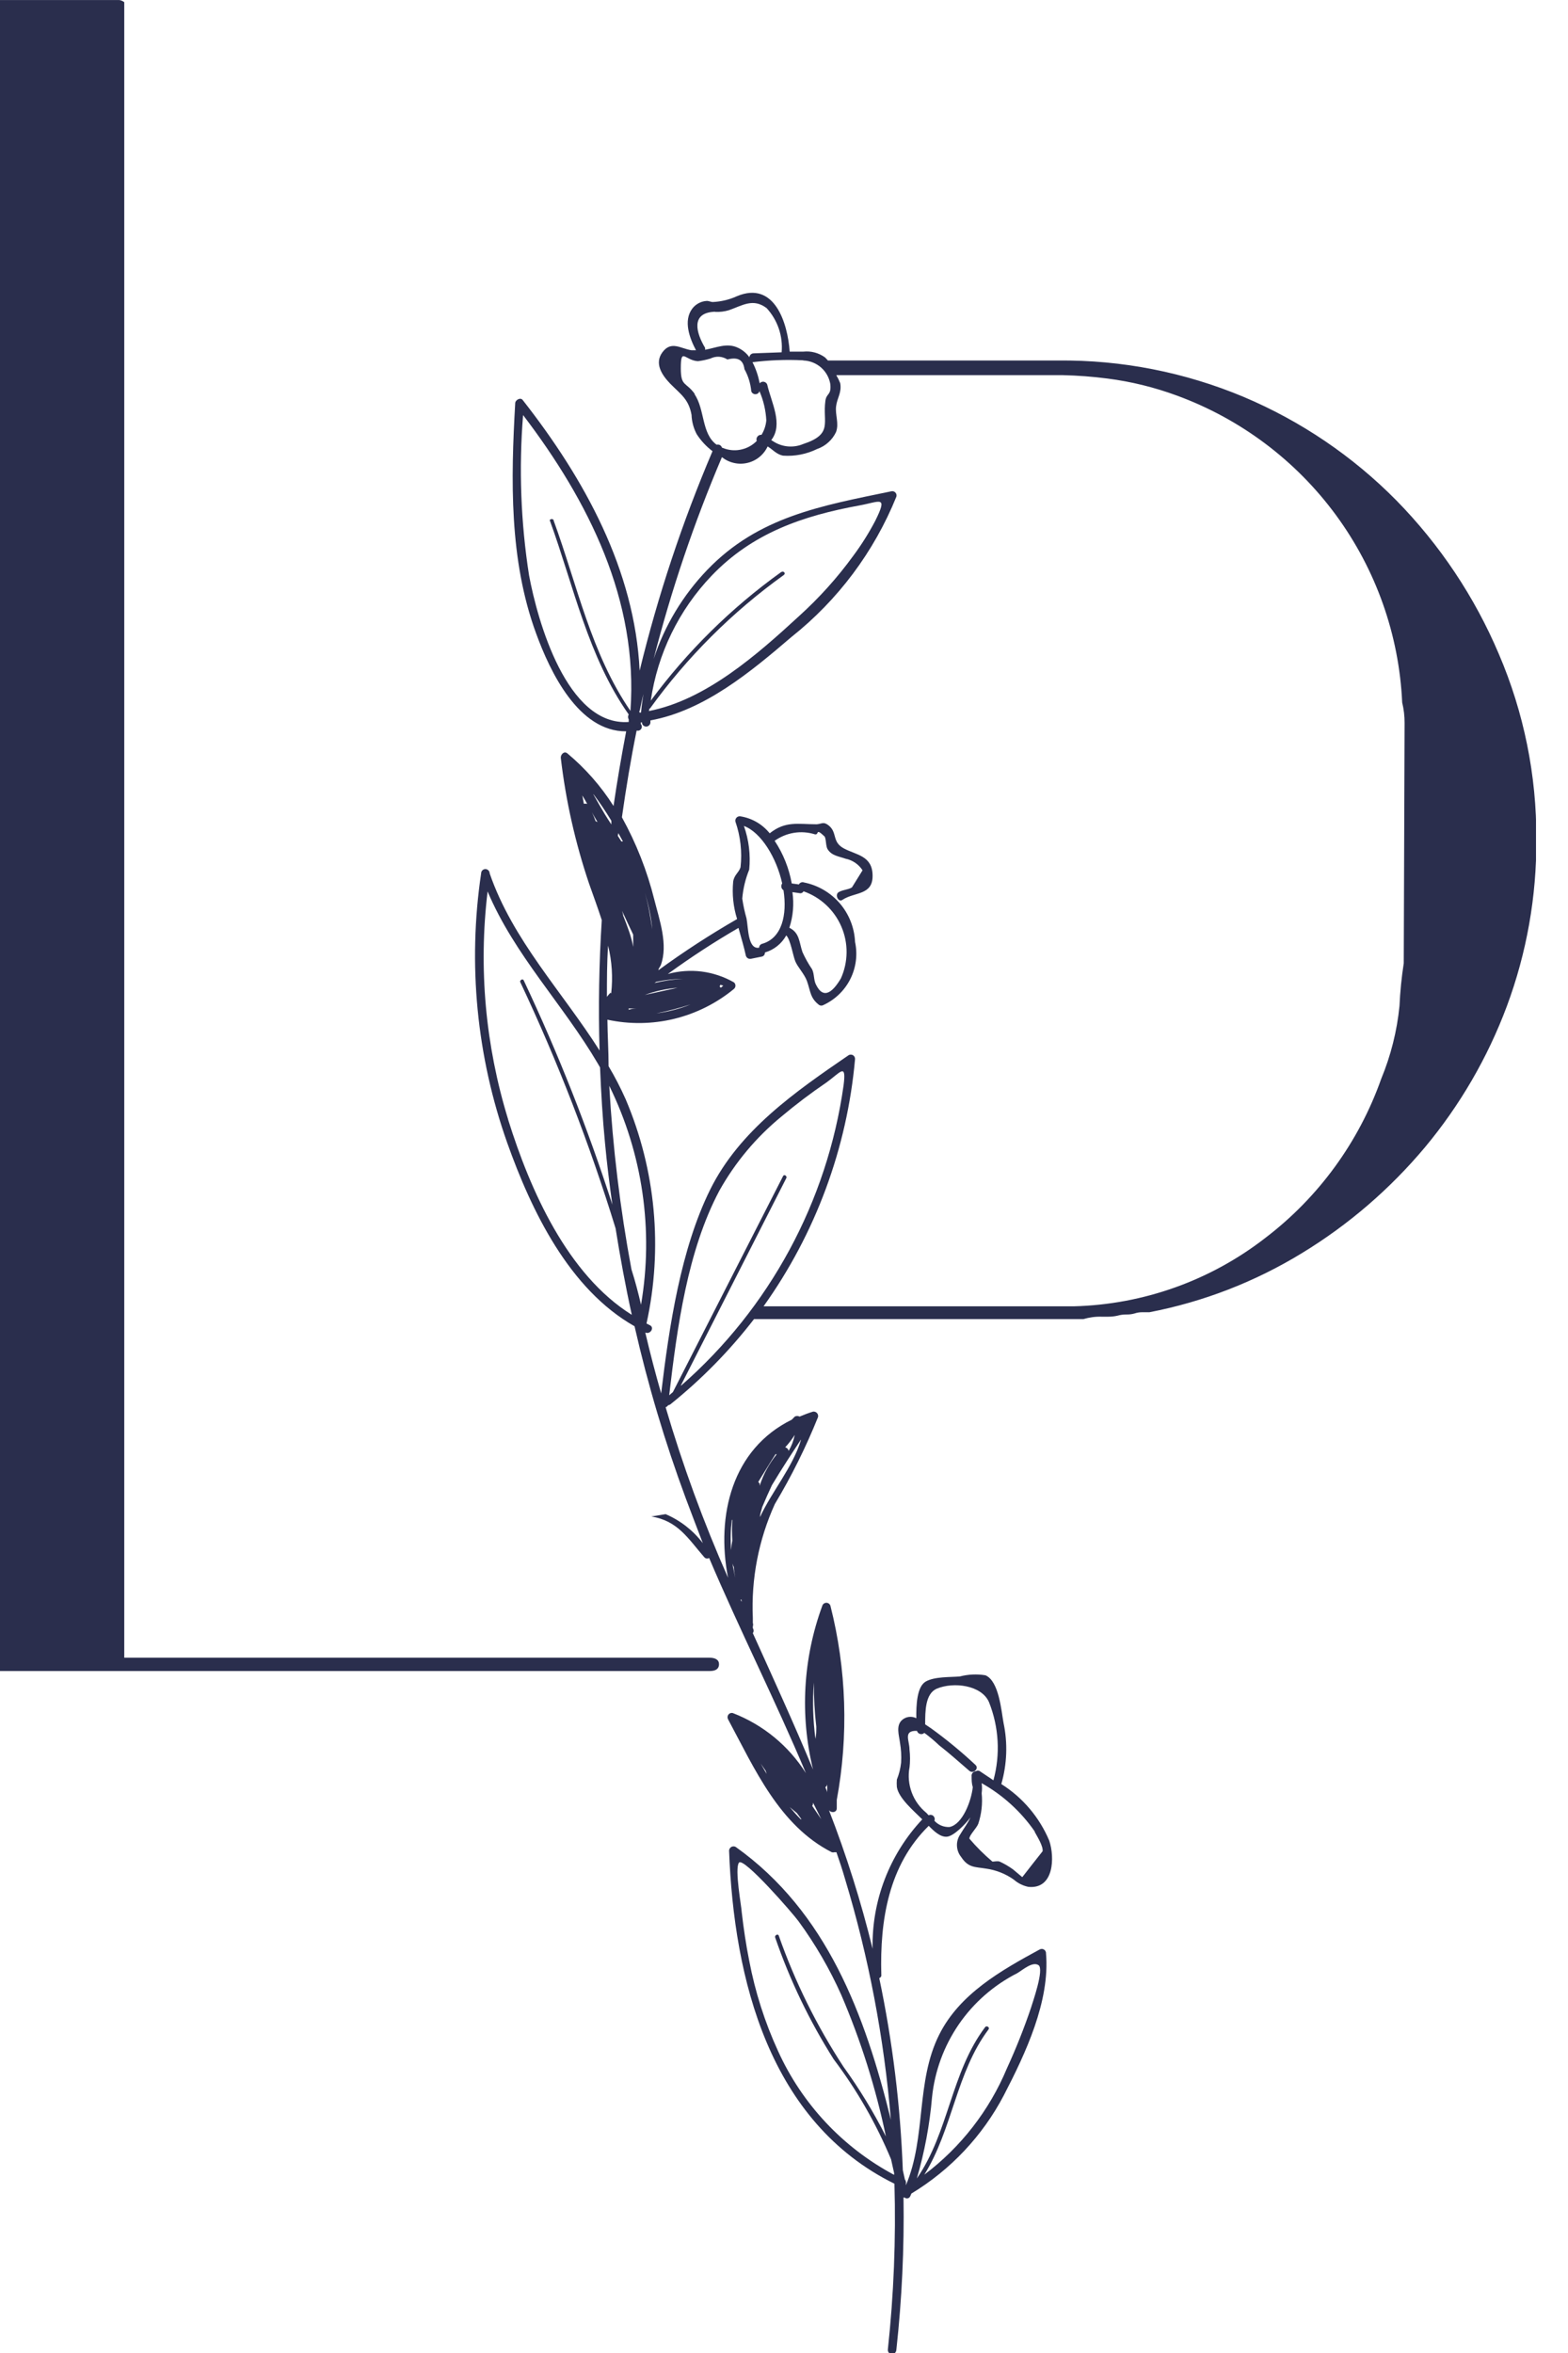 <svg width="32" height="48" viewBox="0 0 32 48" fill="none" xmlns="http://www.w3.org/2000/svg">
<g clip-path="url(#clip0_2785_7916)">
<path d="M14.475 33.816H2.536V0.046C2.517 0.029 2.494 0.017 2.47 0.009C2.447 0.001 2.421 -0.001 2.396 0.001H-8.6695e-05L-0.049 0.046C-0.084 0.049 -0.116 0.065 -0.139 0.091V34.088H14.489C14.611 34.088 14.674 34.039 14.674 33.949C14.674 33.858 14.597 33.816 14.475 33.816Z" fill="#2A2E4D"/>
<path d="M13.291 30.936C13.834 31.02 14.047 31.392 14.371 31.764C14.383 31.779 14.399 31.789 14.418 31.792C14.437 31.795 14.456 31.792 14.472 31.782C15.099 33.26 15.827 34.693 16.447 36.171C16.096 35.614 15.574 35.185 14.959 34.947C14.943 34.942 14.925 34.942 14.909 34.947C14.892 34.952 14.878 34.962 14.867 34.976C14.856 34.989 14.85 35.005 14.848 35.023C14.847 35.04 14.85 35.057 14.858 35.072C15.402 36.084 15.903 37.239 16.976 37.785C16.993 37.79 17.011 37.79 17.028 37.785H17.07C17.133 37.966 17.189 38.133 17.244 38.324C17.729 39.926 18.043 41.575 18.181 43.242C17.655 41.107 16.875 39.002 15.015 37.677C15.002 37.669 14.987 37.665 14.972 37.665C14.957 37.664 14.942 37.668 14.928 37.675C14.915 37.682 14.903 37.692 14.895 37.705C14.886 37.717 14.881 37.732 14.879 37.747C14.977 40.383 15.701 43.288 18.254 44.547C18.286 45.678 18.24 46.81 18.119 47.935C18.119 48.046 18.282 48.056 18.293 47.935C18.406 46.903 18.455 45.866 18.439 44.828H18.46C18.468 44.836 18.479 44.842 18.49 44.844C18.501 44.847 18.512 44.848 18.523 44.845C18.535 44.843 18.545 44.838 18.554 44.831C18.563 44.824 18.57 44.815 18.575 44.804C18.584 44.786 18.593 44.768 18.599 44.748C19.4 44.264 20.053 43.57 20.487 42.742C20.929 41.889 21.431 40.825 21.347 39.848C21.348 39.832 21.345 39.817 21.337 39.803C21.33 39.79 21.319 39.778 21.306 39.77C21.293 39.762 21.278 39.757 21.263 39.757C21.247 39.757 21.232 39.76 21.218 39.768C20.431 40.196 19.585 40.672 19.167 41.507C18.686 42.467 18.906 43.594 18.488 44.578V44.547C18.491 44.532 18.491 44.516 18.487 44.501C18.484 44.486 18.477 44.472 18.467 44.46L18.425 44.272C18.376 42.954 18.215 41.643 17.944 40.352C17.959 40.347 17.97 40.338 17.978 40.325C17.986 40.312 17.989 40.297 17.986 40.282C17.955 39.169 18.136 38.046 18.954 37.246C19.055 37.35 19.188 37.479 19.324 37.468C19.459 37.458 19.693 37.225 19.804 37.075C19.752 37.194 19.675 37.288 19.595 37.423C19.549 37.492 19.526 37.574 19.53 37.656C19.534 37.739 19.564 37.818 19.616 37.882C19.762 38.105 19.895 38.081 20.125 38.119C20.329 38.148 20.524 38.225 20.692 38.345C20.777 38.419 20.879 38.469 20.988 38.491C21.511 38.543 21.528 37.889 21.413 37.548C21.213 37.073 20.872 36.669 20.435 36.394C20.552 35.987 20.568 35.559 20.48 35.145C20.435 34.902 20.389 34.293 20.111 34.175C19.937 34.146 19.759 34.155 19.588 34.199C19.393 34.216 19.073 34.199 18.892 34.303C18.711 34.408 18.697 34.787 18.7 35.051C18.654 35.027 18.602 35.018 18.55 35.024C18.499 35.03 18.45 35.052 18.411 35.086C18.279 35.201 18.348 35.399 18.366 35.545C18.39 35.681 18.398 35.818 18.39 35.956C18.377 36.075 18.348 36.192 18.303 36.303C18.299 36.353 18.299 36.403 18.303 36.453C18.338 36.682 18.651 36.943 18.822 37.114C18.152 37.828 17.788 38.775 17.808 39.754C17.573 38.793 17.275 37.848 16.917 36.926C16.962 36.989 17.077 36.978 17.077 36.888C17.077 36.797 17.077 36.773 17.077 36.717C17.32 35.404 17.276 34.054 16.948 32.759C16.943 32.741 16.932 32.725 16.917 32.714C16.902 32.702 16.884 32.696 16.865 32.696C16.846 32.696 16.828 32.702 16.812 32.714C16.797 32.725 16.786 32.741 16.781 32.759C16.388 33.829 16.322 34.991 16.593 36.098C16.206 35.166 15.785 34.248 15.364 33.316C15.374 33.301 15.38 33.283 15.38 33.265C15.38 33.247 15.374 33.229 15.364 33.215C15.363 33.202 15.363 33.189 15.364 33.176C15.368 33.165 15.37 33.154 15.37 33.142C15.37 33.13 15.368 33.118 15.364 33.107C15.364 33.072 15.364 33.041 15.364 33.006C15.328 32.207 15.482 31.411 15.813 30.682C16.153 30.115 16.447 29.522 16.694 28.909C16.698 28.894 16.698 28.878 16.694 28.864C16.69 28.849 16.683 28.835 16.672 28.824C16.662 28.813 16.649 28.805 16.634 28.8C16.62 28.795 16.604 28.794 16.59 28.797C16.497 28.826 16.407 28.86 16.318 28.898C16.303 28.89 16.286 28.885 16.269 28.885C16.252 28.885 16.235 28.89 16.22 28.898L16.158 28.961C14.942 29.559 14.611 30.912 14.858 32.185C14.358 31.055 13.933 29.893 13.584 28.707C13.606 28.7 13.624 28.685 13.636 28.665C13.652 28.665 13.668 28.658 13.681 28.648C14.317 28.138 14.89 27.554 15.388 26.909H22.11C22.231 26.873 22.357 26.856 22.483 26.86H22.619C22.682 26.86 22.745 26.853 22.807 26.839C22.867 26.822 22.929 26.814 22.991 26.815C23.047 26.816 23.102 26.809 23.155 26.794C23.208 26.776 23.263 26.768 23.319 26.769H23.458C24.56 26.556 25.614 26.148 26.572 25.562C27.52 24.985 28.366 24.256 29.079 23.406C29.795 22.548 30.36 21.575 30.751 20.529C31.157 19.439 31.361 18.284 31.354 17.121C31.361 15.821 31.1 14.534 30.588 13.34C30.094 12.175 29.385 11.113 28.498 10.209C27.609 9.308 26.551 8.591 25.384 8.098C24.185 7.595 22.895 7.341 21.595 7.354H16.896C16.875 7.333 16.858 7.309 16.837 7.291C16.709 7.198 16.552 7.156 16.394 7.173H16.116C16.074 6.585 15.806 5.722 15.04 6.042C14.885 6.113 14.718 6.153 14.548 6.161C14.503 6.161 14.458 6.133 14.413 6.14C14.357 6.144 14.304 6.16 14.255 6.187C14.207 6.213 14.164 6.249 14.13 6.293C13.939 6.543 14.075 6.902 14.204 7.145H14.11C13.89 7.11 13.699 6.947 13.521 7.183C13.343 7.42 13.521 7.663 13.678 7.827C13.894 8.046 14.054 8.14 14.113 8.463C14.118 8.6 14.154 8.735 14.218 8.856C14.304 8.99 14.414 9.108 14.541 9.204C13.924 10.653 13.426 12.15 13.054 13.681C12.953 11.632 11.936 9.778 10.668 8.161C10.62 8.098 10.522 8.161 10.515 8.216C10.425 9.785 10.39 11.42 10.94 12.919C11.226 13.705 11.807 14.926 12.779 14.919C12.682 15.427 12.595 15.935 12.521 16.442C12.265 16.037 11.946 15.675 11.578 15.368C11.511 15.312 11.438 15.396 11.445 15.462C11.547 16.335 11.741 17.195 12.023 18.029C12.11 18.276 12.201 18.522 12.281 18.769C12.225 19.657 12.21 20.544 12.236 21.43C11.476 20.23 10.463 19.18 9.993 17.816C9.993 17.793 9.984 17.771 9.967 17.755C9.951 17.738 9.929 17.729 9.906 17.729C9.883 17.729 9.86 17.738 9.844 17.755C9.828 17.771 9.819 17.793 9.819 17.816C9.544 19.664 9.727 21.551 10.351 23.312C10.846 24.703 11.616 26.3 12.95 27.055C13.221 28.246 13.57 29.418 13.995 30.564C14.11 30.874 14.228 31.176 14.343 31.479C14.145 31.22 13.884 31.016 13.584 30.888M11.915 16.394L11.884 16.227C11.919 16.286 11.954 16.342 11.985 16.401C11.968 16.392 11.947 16.391 11.929 16.397L11.915 16.394ZM15.524 35.976L15.625 36.122L15.646 36.188L15.524 35.976ZM16.346 37.117C16.266 37.037 16.189 36.95 16.116 36.863L16.262 36.985L16.353 37.107L16.346 37.117ZM19.021 42.783C19.076 42.249 19.264 41.738 19.568 41.295C19.872 40.853 20.283 40.494 20.762 40.251C20.877 40.182 21.072 40.008 21.194 40.088C21.316 40.168 21.069 40.86 21.041 40.957C20.899 41.377 20.735 41.789 20.55 42.192C20.191 43.052 19.609 43.801 18.864 44.362C19.439 43.437 19.515 42.276 20.174 41.399C20.205 41.357 20.135 41.312 20.104 41.354C19.407 42.279 19.365 43.496 18.711 44.439C18.869 43.899 18.973 43.344 19.021 42.783ZM18.247 44.328V44.366C17.201 43.808 16.368 42.92 15.879 41.841C15.608 41.252 15.411 40.633 15.29 39.997C15.224 39.67 15.175 39.336 15.137 39.006C15.137 38.919 14.987 38.119 15.081 37.997C15.175 37.876 16.189 39.041 16.3 39.197C16.641 39.664 16.932 40.165 17.168 40.693C17.567 41.624 17.873 42.592 18.08 43.583C17.83 43.088 17.541 42.614 17.216 42.164C16.669 41.328 16.224 40.429 15.893 39.486C15.872 39.437 15.802 39.486 15.82 39.524C16.12 40.396 16.521 41.229 17.014 42.008C17.489 42.636 17.882 43.322 18.185 44.049L18.247 44.328ZM21.117 37.371C21.17 37.468 21.291 37.66 21.278 37.764C21.138 37.942 21.002 38.112 20.863 38.293L20.672 38.133C20.587 38.072 20.498 38.02 20.403 37.976C20.358 37.959 20.295 37.976 20.254 37.976C20.084 37.833 19.927 37.676 19.783 37.507C19.783 37.434 19.93 37.295 19.965 37.204C20.031 37.004 20.055 36.792 20.034 36.582C20.043 36.513 20.043 36.444 20.034 36.376C20.465 36.618 20.836 36.955 21.117 37.361V37.371ZM18.561 36.067C18.576 35.94 18.576 35.811 18.561 35.684C18.561 35.51 18.425 35.298 18.714 35.309C18.718 35.324 18.726 35.337 18.737 35.349C18.748 35.36 18.762 35.368 18.777 35.372C18.792 35.376 18.808 35.376 18.823 35.373C18.839 35.369 18.852 35.361 18.864 35.35C18.97 35.428 19.072 35.513 19.167 35.604C19.379 35.768 19.581 35.952 19.78 36.122C19.86 36.196 19.992 36.077 19.905 36.001C19.619 35.734 19.317 35.485 19 35.256L18.881 35.176C18.881 34.912 18.881 34.554 19.115 34.449C19.463 34.303 20.034 34.376 20.184 34.724C20.386 35.231 20.418 35.79 20.274 36.317L19.999 36.133C19.987 36.124 19.973 36.12 19.957 36.12C19.943 36.12 19.928 36.124 19.916 36.133C19.903 36.133 19.891 36.136 19.88 36.142C19.868 36.147 19.858 36.155 19.85 36.164C19.842 36.174 19.836 36.185 19.832 36.197C19.828 36.209 19.827 36.221 19.829 36.234C19.829 36.307 19.829 36.383 19.853 36.456C19.822 36.742 19.644 37.215 19.379 37.27C19.321 37.273 19.263 37.263 19.21 37.241C19.156 37.219 19.108 37.185 19.069 37.142C19.076 37.125 19.078 37.107 19.074 37.09C19.07 37.073 19.061 37.057 19.049 37.045C19.036 37.033 19.02 37.025 19.002 37.023C18.985 37.02 18.967 37.023 18.951 37.03L18.906 36.982C18.771 36.872 18.667 36.729 18.607 36.566C18.546 36.403 18.53 36.227 18.561 36.056V36.067ZM16.882 36.415C16.882 36.415 16.882 36.415 16.882 36.394C16.882 36.453 16.882 36.512 16.882 36.571C16.882 36.533 16.854 36.495 16.844 36.456C16.855 36.45 16.864 36.442 16.87 36.432C16.877 36.421 16.881 36.41 16.882 36.397V36.415ZM16.61 34.328C16.608 34.626 16.624 34.925 16.659 35.222C16.659 35.305 16.659 35.389 16.642 35.472C16.591 35.09 16.58 34.705 16.61 34.321V34.328ZM16.586 36.762C16.649 36.881 16.704 36.999 16.76 37.11L16.576 36.839C16.584 36.827 16.59 36.813 16.592 36.799C16.594 36.784 16.592 36.769 16.586 36.755V36.762ZM16.346 29.375C16.182 29.924 15.757 30.418 15.51 30.947C15.51 30.877 15.541 30.811 15.555 30.745C15.618 30.594 15.684 30.445 15.754 30.296C15.966 29.942 16.189 29.604 16.346 29.368V29.375ZM16.217 29.281C16.194 29.392 16.153 29.499 16.095 29.597C16.091 29.58 16.083 29.564 16.07 29.551C16.058 29.538 16.042 29.529 16.025 29.524C16.097 29.447 16.161 29.363 16.217 29.274V29.281ZM15.83 29.667H15.851C15.696 29.858 15.578 30.076 15.503 30.31C15.504 30.295 15.504 30.28 15.503 30.265C15.503 30.265 15.485 30.241 15.475 30.23C15.593 30.042 15.708 29.848 15.83 29.66V29.667ZM15.134 32.634C15.132 32.649 15.132 32.664 15.134 32.679L15.113 32.63L15.134 32.634ZM14.977 31.969C14.977 32.039 14.994 32.112 15.005 32.185C14.984 32.088 14.963 31.99 14.949 31.896C14.957 31.921 14.966 31.946 14.977 31.969ZM14.945 31.006C14.937 31.146 14.937 31.287 14.945 31.427C14.932 31.491 14.924 31.556 14.921 31.622C14.905 31.416 14.91 31.21 14.935 31.006H14.945ZM16.398 7.354C16.53 7.359 16.657 7.41 16.756 7.497C16.856 7.584 16.922 7.703 16.945 7.834C16.969 8.074 16.865 8.011 16.844 8.182C16.785 8.62 17.007 8.856 16.391 9.058C16.291 9.1 16.183 9.116 16.075 9.106C15.968 9.096 15.864 9.059 15.774 8.999L15.74 8.978C15.99 8.658 15.74 8.206 15.659 7.851C15.655 7.835 15.646 7.821 15.634 7.81C15.622 7.799 15.607 7.792 15.591 7.788C15.575 7.785 15.558 7.786 15.542 7.792C15.527 7.798 15.513 7.807 15.503 7.82C15.476 7.67 15.426 7.524 15.357 7.389C15.698 7.346 16.043 7.333 16.387 7.35L16.398 7.354ZM14.597 6.362C14.691 6.367 14.786 6.355 14.876 6.328C15.155 6.23 15.37 6.077 15.646 6.286C15.757 6.407 15.841 6.549 15.894 6.704C15.947 6.859 15.966 7.024 15.952 7.187L15.381 7.208C15.359 7.208 15.338 7.216 15.322 7.231C15.306 7.245 15.296 7.266 15.294 7.288C15.235 7.205 15.156 7.139 15.064 7.096C14.838 6.985 14.615 7.096 14.388 7.135C14.393 7.121 14.393 7.106 14.388 7.093C14.211 6.797 14.085 6.38 14.587 6.359L14.597 6.362ZM14.183 8.042C13.998 7.782 13.894 7.893 13.894 7.514C13.894 7.075 13.974 7.35 14.242 7.368C14.328 7.358 14.413 7.34 14.496 7.315C14.551 7.288 14.611 7.274 14.673 7.277C14.734 7.281 14.793 7.3 14.845 7.333C15.05 7.281 15.168 7.333 15.193 7.531C15.27 7.669 15.317 7.822 15.332 7.98C15.337 7.998 15.348 8.014 15.364 8.025C15.379 8.036 15.397 8.042 15.416 8.042C15.434 8.042 15.453 8.036 15.468 8.025C15.483 8.014 15.494 7.998 15.499 7.98C15.581 8.168 15.628 8.37 15.639 8.575C15.63 8.679 15.596 8.781 15.541 8.87C15.525 8.869 15.509 8.871 15.495 8.877C15.48 8.884 15.468 8.894 15.458 8.906C15.448 8.919 15.442 8.933 15.439 8.949C15.437 8.965 15.438 8.981 15.444 8.995C15.361 9.079 15.258 9.138 15.144 9.166C15.03 9.195 14.911 9.191 14.799 9.155L14.733 9.131C14.727 9.109 14.712 9.09 14.691 9.079C14.671 9.068 14.647 9.066 14.625 9.072C14.312 8.846 14.388 8.349 14.172 8.039L14.183 8.042ZM13.263 14.456C14.021 13.405 14.944 12.485 15.997 11.729C16.039 11.698 15.997 11.639 15.942 11.67C14.923 12.401 14.026 13.286 13.281 14.293C13.42 13.335 13.854 12.443 14.524 11.743C15.357 10.874 16.381 10.522 17.544 10.31C17.962 10.234 18.125 10.095 17.861 10.627C17.731 10.874 17.582 11.112 17.415 11.336C17.089 11.785 16.716 12.199 16.304 12.571C15.457 13.35 14.406 14.279 13.242 14.505C13.248 14.488 13.251 14.471 13.253 14.453L13.263 14.456ZM13.054 14.505C13.079 14.39 13.103 14.272 13.131 14.157C13.11 14.282 13.093 14.408 13.082 14.536H13.051C13.05 14.524 13.048 14.513 13.044 14.502L13.054 14.505ZM10.797 11.736C10.628 10.655 10.587 9.558 10.675 8.467C12.013 10.223 13.03 12.248 12.866 14.502C12.065 13.336 11.78 11.935 11.299 10.62C11.299 10.571 11.205 10.588 11.222 10.62C11.71 11.962 12.002 13.402 12.831 14.575C12.822 14.59 12.817 14.607 12.817 14.625C12.817 14.643 12.822 14.66 12.831 14.675V14.728C11.567 14.818 10.968 12.655 10.797 11.736ZM12.619 16.995L12.713 17.166C12.703 17.164 12.692 17.164 12.682 17.166L12.608 17.051L12.619 16.995ZM12.72 18.689C12.72 18.655 12.703 18.616 12.695 18.582C12.769 18.742 12.845 18.905 12.922 19.065C12.922 19.148 12.922 19.232 12.922 19.316C12.887 19.107 12.803 18.898 12.723 18.689H12.72ZM12.992 20.578C12.939 20.578 12.884 20.578 12.831 20.599V20.571L12.992 20.578ZM12.156 16.752C12.135 16.693 12.11 16.634 12.082 16.571C12.117 16.641 12.156 16.703 12.194 16.769L12.156 16.752ZM12.11 16.199C12.232 16.362 12.358 16.547 12.476 16.742V16.818C12.434 16.752 12.389 16.686 12.347 16.616C12.271 16.491 12.191 16.349 12.114 16.213L12.11 16.199ZM12.459 20.251C12.432 20.277 12.408 20.305 12.386 20.335C12.386 19.987 12.386 19.639 12.41 19.291C12.489 19.609 12.51 19.939 12.473 20.265L12.459 20.251ZM10.369 22.832C9.906 21.329 9.763 19.746 9.951 18.185C10.498 19.482 11.494 20.491 12.204 21.702L12.246 21.775C12.267 22.289 12.298 22.818 12.347 23.316C12.386 23.736 12.438 24.157 12.497 24.575C11.994 23.013 11.39 21.485 10.689 20.001C10.668 19.952 10.595 20.001 10.62 20.039C11.386 21.664 12.035 23.341 12.563 25.058C12.657 25.649 12.765 26.237 12.894 26.822C11.578 26.001 10.818 24.272 10.372 22.846L10.369 22.832ZM12.887 25.896C12.656 24.659 12.505 23.407 12.434 22.15C13.115 23.534 13.342 25.097 13.082 26.616C13.026 26.376 12.964 26.136 12.887 25.896ZM13.894 28.265L16.046 24.035C16.07 23.99 16.001 23.945 15.98 23.994L13.733 28.397L13.657 28.463C13.82 27.072 14.03 25.514 14.681 24.289C15.005 23.71 15.435 23.197 15.949 22.776C16.243 22.529 16.55 22.297 16.868 22.081C17.154 21.875 17.276 21.67 17.216 22.14C16.882 24.512 15.706 26.686 13.901 28.265H13.894ZM28.648 19.649C28.603 19.939 28.574 20.23 28.561 20.522C28.51 21.033 28.384 21.534 28.188 22.008C27.732 23.297 26.909 24.427 25.819 25.256C24.701 26.123 23.334 26.611 21.919 26.648H15.583C16.644 25.162 17.288 23.421 17.45 21.604C17.45 21.589 17.447 21.573 17.44 21.56C17.433 21.546 17.422 21.535 17.409 21.526C17.396 21.518 17.381 21.514 17.365 21.514C17.35 21.513 17.334 21.517 17.321 21.524C16.234 22.268 15.092 23.058 14.493 24.268C13.894 25.479 13.657 27.051 13.493 28.425C13.375 28.015 13.267 27.601 13.169 27.183C13.27 27.229 13.364 27.082 13.263 27.034L13.194 26.999C13.531 25.467 13.383 23.869 12.769 22.425C12.666 22.194 12.55 21.968 12.42 21.75C12.42 21.434 12.399 21.117 12.396 20.801C12.846 20.898 13.311 20.892 13.758 20.784C14.205 20.675 14.622 20.467 14.977 20.175C14.987 20.166 14.995 20.156 15.001 20.144C15.007 20.133 15.009 20.12 15.009 20.107C15.009 20.094 15.007 20.081 15.001 20.069C14.995 20.057 14.987 20.047 14.977 20.039C14.774 19.923 14.551 19.849 14.32 19.819C14.089 19.79 13.854 19.807 13.629 19.869C14.093 19.531 14.574 19.217 15.071 18.929C15.127 19.131 15.186 19.326 15.221 19.493C15.226 19.515 15.241 19.534 15.26 19.547C15.279 19.559 15.303 19.563 15.325 19.559L15.548 19.514C15.567 19.51 15.583 19.499 15.595 19.484C15.606 19.468 15.612 19.449 15.611 19.43C15.796 19.376 15.952 19.251 16.046 19.082C16.133 19.166 16.182 19.493 16.231 19.611C16.279 19.729 16.412 19.862 16.468 20.011C16.544 20.223 16.53 20.359 16.718 20.502C16.731 20.51 16.746 20.514 16.762 20.514C16.777 20.514 16.793 20.51 16.805 20.502C17.043 20.392 17.237 20.205 17.354 19.971C17.471 19.737 17.505 19.47 17.45 19.215C17.437 18.924 17.327 18.647 17.138 18.427C16.948 18.207 16.69 18.057 16.405 18.001C16.386 17.994 16.365 17.995 16.347 18.003C16.328 18.01 16.313 18.024 16.304 18.042L16.158 18.022C16.102 17.711 15.984 17.415 15.809 17.152C15.927 17.068 16.062 17.012 16.205 16.989C16.347 16.966 16.493 16.977 16.631 17.02C16.725 17.037 16.631 16.877 16.826 17.062C16.861 17.1 16.851 17.263 16.889 17.322C16.973 17.458 17.119 17.468 17.255 17.517C17.326 17.531 17.393 17.559 17.453 17.6C17.513 17.641 17.564 17.693 17.603 17.754L17.387 18.102C17.317 18.15 17.192 18.15 17.112 18.202C17.032 18.255 17.112 18.418 17.195 18.355C17.443 18.192 17.812 18.268 17.808 17.862C17.805 17.455 17.478 17.444 17.223 17.308C16.969 17.173 17.098 16.978 16.903 16.832C16.802 16.756 16.771 16.808 16.666 16.815C16.283 16.815 16.032 16.742 15.708 16.999C15.556 16.81 15.339 16.686 15.099 16.651C15.085 16.651 15.072 16.654 15.06 16.659C15.047 16.665 15.036 16.673 15.028 16.683C15.019 16.694 15.013 16.706 15.009 16.719C15.006 16.732 15.006 16.746 15.008 16.759C15.112 17.058 15.148 17.377 15.113 17.691C15.081 17.799 14.984 17.844 14.963 17.983C14.938 18.241 14.965 18.501 15.043 18.748C14.489 19.067 13.953 19.415 13.437 19.792C13.437 19.757 13.472 19.722 13.486 19.688C13.639 19.27 13.458 18.766 13.354 18.355C13.208 17.768 12.985 17.202 12.692 16.672C12.776 16.081 12.873 15.489 12.992 14.905H13.033C13.048 14.902 13.061 14.895 13.072 14.885C13.083 14.874 13.091 14.862 13.095 14.848C13.099 14.834 13.1 14.819 13.096 14.804C13.093 14.79 13.085 14.777 13.075 14.766C13.078 14.761 13.079 14.756 13.079 14.75C13.079 14.745 13.078 14.739 13.075 14.735C13.079 14.736 13.083 14.737 13.087 14.737C13.091 14.737 13.096 14.736 13.1 14.735C13.1 14.758 13.109 14.78 13.125 14.796C13.141 14.812 13.164 14.822 13.187 14.822C13.21 14.822 13.232 14.812 13.248 14.796C13.264 14.78 13.274 14.758 13.274 14.735C13.274 14.735 13.274 14.71 13.274 14.696C14.374 14.495 15.322 13.705 16.151 12.995C17.1 12.242 17.838 11.256 18.293 10.133C18.297 10.118 18.298 10.103 18.295 10.088C18.291 10.073 18.284 10.059 18.274 10.048C18.264 10.037 18.251 10.029 18.236 10.024C18.222 10.019 18.206 10.018 18.192 10.022C16.767 10.317 15.482 10.536 14.434 11.625C13.938 12.141 13.564 12.762 13.34 13.441C13.699 12.036 14.165 10.66 14.733 9.326C14.805 9.383 14.889 9.424 14.98 9.444C15.07 9.465 15.163 9.464 15.253 9.443C15.343 9.422 15.427 9.381 15.499 9.322C15.57 9.264 15.628 9.19 15.666 9.107C15.768 9.169 15.848 9.27 15.98 9.295C16.22 9.312 16.461 9.265 16.677 9.159C16.761 9.13 16.839 9.084 16.905 9.024C16.972 8.965 17.025 8.892 17.063 8.811C17.126 8.634 17.042 8.463 17.063 8.289C17.084 8.115 17.182 8.011 17.147 7.816C17.125 7.76 17.098 7.705 17.067 7.653H21.695C21.998 7.66 22.301 7.683 22.601 7.722C23.085 7.784 23.561 7.901 24.019 8.07C25.317 8.546 26.446 9.393 27.264 10.507C28.082 11.621 28.553 12.951 28.616 14.331C28.649 14.468 28.666 14.608 28.665 14.748L28.648 19.649ZM13.828 20.15L13.159 20.296C13.374 20.218 13.599 20.168 13.828 20.15ZM13.159 18.213C13.237 18.455 13.288 18.704 13.312 18.957C13.27 18.703 13.235 18.456 13.159 18.213ZM13.357 20.053L13.392 20.029C13.572 19.99 13.755 19.97 13.939 19.969C13.743 19.978 13.548 20.006 13.357 20.053ZM14.092 20.491C13.868 20.58 13.634 20.641 13.396 20.672C13.631 20.625 13.864 20.564 14.092 20.491ZM14.684 20.122C14.693 20.113 14.7 20.101 14.702 20.088L14.761 20.108L14.709 20.15C14.703 20.14 14.694 20.13 14.684 20.122ZM15.182 16.849C15.531 16.978 15.848 17.496 15.963 18.022C15.955 18.032 15.949 18.045 15.947 18.058C15.944 18.071 15.944 18.084 15.946 18.097C15.949 18.11 15.954 18.122 15.962 18.134C15.969 18.144 15.979 18.154 15.99 18.161C16.067 18.662 15.959 19.138 15.555 19.253C15.537 19.257 15.521 19.268 15.51 19.282C15.499 19.297 15.492 19.314 15.492 19.333C15.259 19.371 15.273 18.926 15.235 18.735C15.197 18.602 15.168 18.467 15.148 18.331C15.165 18.128 15.213 17.929 15.29 17.74C15.32 17.439 15.283 17.135 15.182 16.849ZM16.172 18.199L16.318 18.22C16.334 18.224 16.35 18.222 16.365 18.215C16.379 18.208 16.391 18.196 16.398 18.182C16.57 18.242 16.727 18.337 16.86 18.461C16.993 18.585 17.099 18.735 17.171 18.903C17.243 19.07 17.279 19.25 17.277 19.432C17.275 19.614 17.236 19.793 17.161 19.959C17.011 20.213 16.812 20.415 16.652 20.084C16.603 19.99 16.621 19.865 16.572 19.771C16.497 19.661 16.432 19.544 16.377 19.423C16.307 19.218 16.321 19.03 16.109 18.926C16.186 18.692 16.207 18.443 16.172 18.199Z" fill="#2A2E4D"/>
</g>
<defs>
<clipPath id="clip0_2785_7916">
<rect width="31.347" height="48" fill="white"/>
</clipPath>
</defs>
</svg>
